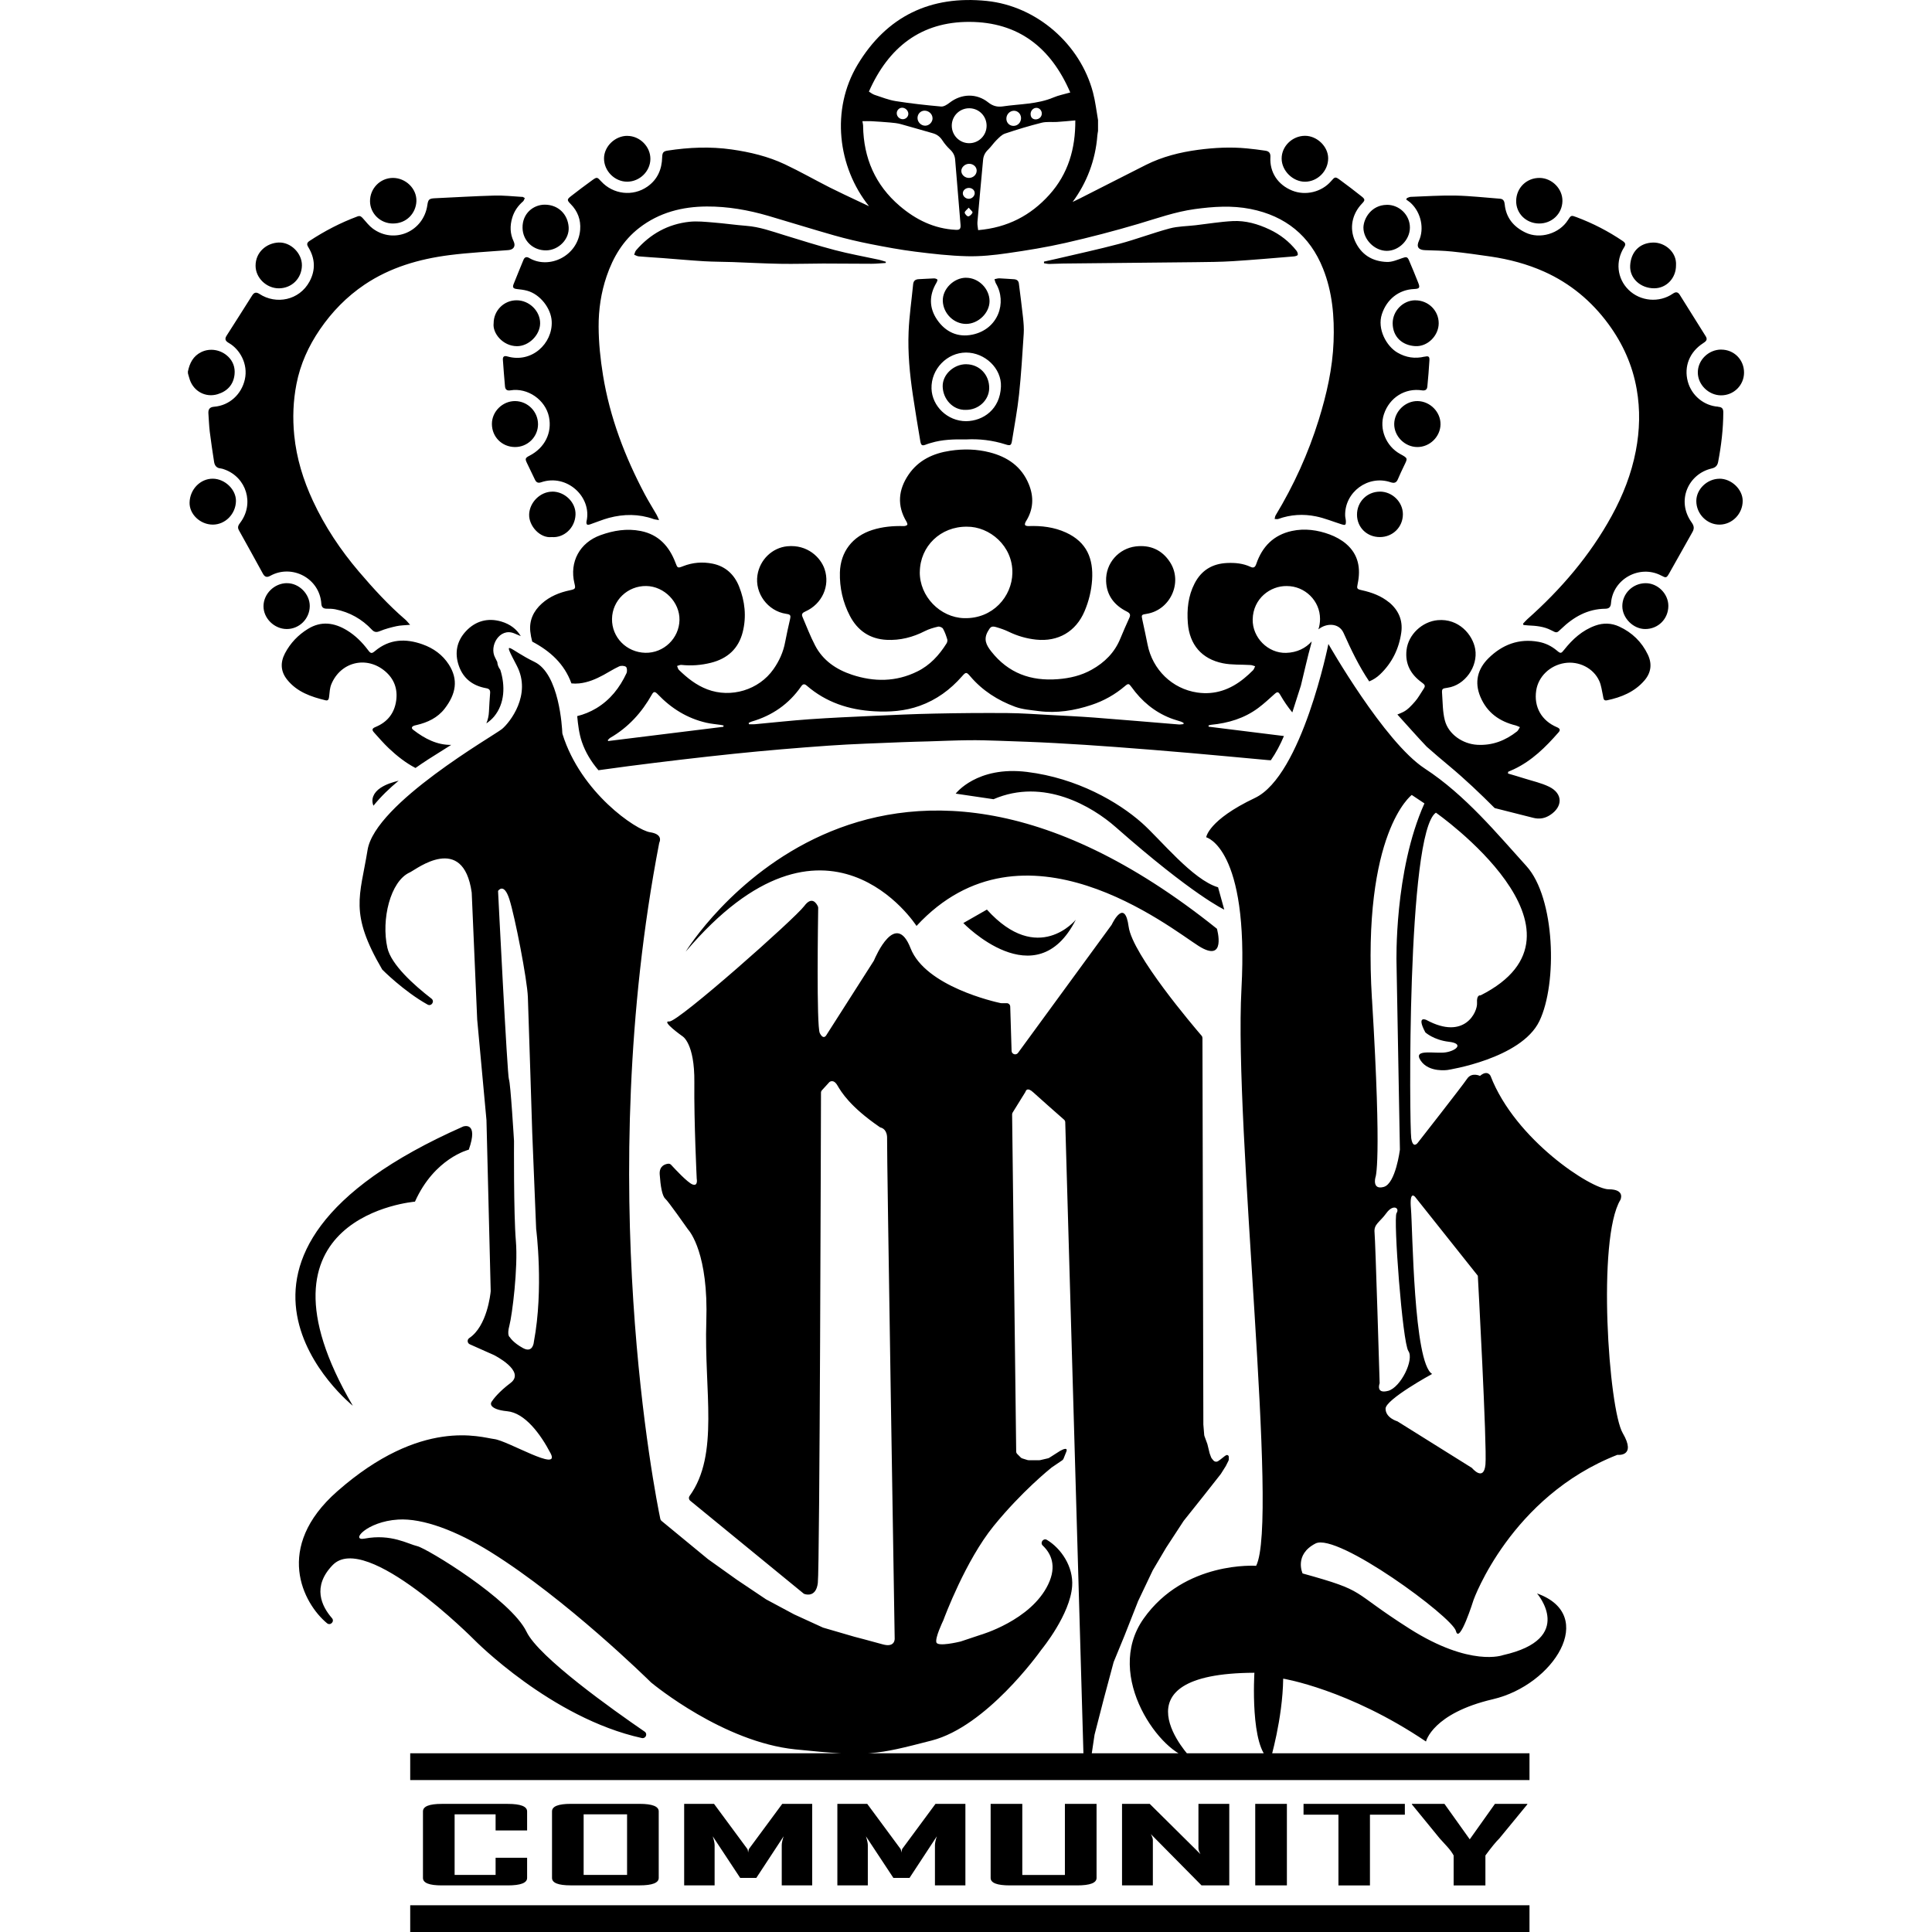 <?xml version="1.0" encoding="UTF-8"?>
<svg id="Layer_1" data-name="Layer 1" xmlns="http://www.w3.org/2000/svg" viewBox="0 0 512 512">
  <defs>
    <style>
      .cls-1 {
        fill: #000;
        stroke-width: 0px;
      }
    </style>
  </defs>
  <path class="cls-1" d="M405.33,471.73H108.71v-7.09h296.62v7.09ZM405.32,504.91H108.71v7.09h296.62v-7.09ZM139.69,492.33h-8.35v4.54h-10.86v-16.05h10.86v4.27h8.35v-5.05c0-1.32-1.71-1.99-5.13-1.99h-17.49c-3.32,0-4.98.66-4.98,1.99v17.64c0,1.32,1.66,1.97,4.98,1.97h17.49c3.42,0,5.13-.66,5.13-1.97v-5.34ZM174.57,480.03c0-1.32-1.7-1.99-5.09-1.99h-18.21c-3.32,0-4.98.66-4.98,1.99v17.64c0,1.32,1.66,1.97,4.98,1.97h18.21c3.39,0,5.09-.66,5.09-1.97v-17.64ZM154.67,480.82h11.51v16.05h-11.51v-16.05ZM215.22,478.05h-7.92l-8.82,11.94c-.14.42-.21.75-.21.98-.05-.52-.12-.85-.22-.98l-8.82-11.94h-7.92v21.6h8.07v-10.66c0-.54-.17-1.33-.5-2.35l7.28,11.03h4.27l7.24-11.03c-.33,1-.5,1.79-.5,2.35v10.66h8.07v-21.6ZM255.83,478.05h-7.92l-8.82,11.94c-.14.42-.22.75-.22.98-.05-.52-.12-.85-.22-.98l-8.82-11.94h-7.92v21.6h8.07v-10.66c0-.54-.17-1.33-.5-2.35l7.28,11.03h4.27l7.24-11.03c-.33,1-.5,1.79-.5,2.35v10.66h8.07v-21.6ZM290.6,478.05h-8.39v18.83h-11.29v-18.83h-8.39v19.63c0,1.32,1.7,1.97,5.09,1.97h17.82c3.44,0,5.16-.66,5.16-1.97v-19.63ZM325.77,478.05h-8.17v11.76c0,.38.18.9.54,1.56l-13.44-13.32h-7.35v21.6h8.17v-12.04c0-.38-.18-.9-.54-1.56l13.44,13.6h7.35v-21.6ZM341.04,478.05h-8.39v21.6h8.39v-21.6ZM372.3,478.05h-26.85v2.86h9.25v18.75h8.35v-18.75h9.25v-2.86ZM404.77,478.05h-8.6l-6.67,9.39-6.7-9.39h-8.64c-.02.07-.02.12,0,.12l7.38,9.03c.1.12.78.86,2.04,2.24.72.8,1.27,1.56,1.65,2.28v7.94h8.42v-7.94c1.55-2.12,2.78-3.62,3.69-4.51l7.42-9.03v-.12ZM263.29,211.8l-10.02-1.48s5.59-7.4,18.9-5.75c13.31,1.64,24.18,7.97,30.41,13.48,4.96,4.39,13.48,15.12,20.22,17.09l1.64,5.92s-8.24-3.78-28.76-21.86c-6.23-5.49-19.07-13.15-32.38-7.4M242.89,245.38c28.41-30.71,67.25.57,74.75,5.31,7.51,4.74,4.86-4.56,4.86-4.56-91.63-73.48-140.27,5.23-140.79,6.08,37.36-44.1,61.18-6.82,61.18-6.82M261.54,241.05l-6.25,3.57s19.28,19.99,29.81-.89c0,0-10,12.32-23.56-2.68M93.5,372.54c-29.5-50.4,16.47-54.09,16.47-54.09,5.17-11.56,14.26-13.77,14.26-13.77,2.7-7.62-1.47-6.15-1.47-6.15-78.43,34.67-29.26,74.01-29.26,74.01M301.53,424.52l-3.54,8.98-2.84,6.91s-.03.08-.04.12l-2.58,9.63-2.45,9.51s-.01.06-.02.1l-1.01,6.77c-.17,1.14-1.85,1.04-1.88-.11l-4.87-169.03c0-.26-.12-.51-.32-.68-1.33-1.17-6.61-5.81-8.16-7.24-1.48-1.37-1.91-.55-2.02-.24-.02.07-.06.15-.1.21l-3.34,5.39c-.09.15-.14.33-.14.51l1.08,89.31c0,.25.1.48.28.66l.93.93c.11.11.24.19.39.24l1.41.44c.09.03.18.04.28.04h2.89c.07,0,.14-.01.22-.03l2.06-.48c.1-.02.2-.07.29-.12l2.84-1.81s.04-.03.06-.04c2.42-1.33,1.61.29,1.61.29l-.71,1.78c-.07.17-.19.32-.34.43l-2.74,1.86s-.04.02-.06.04c-.49.39-8.01,6.44-15.4,15.54-7.42,9.15-12.97,24.04-13.29,24.9-.01.03-.02.05-.03.08-.21.44-2.24,4.69-1.83,5.86.42,1.18,5.9-.13,6.39-.25.03,0,.05-.01.07-.02l5.18-1.73s13.39-3.81,17.98-13.39c2.38-4.95.71-8.25-1.44-10.29-.81-.77.17-2.08,1.12-1.5,3.76,2.27,7.04,7.11,6.67,12.26-.54,7.49-7.84,16.46-8.25,16.96-.01.02-.02.03-.03.05-.55.77-14.47,20.17-28.93,23.89-14.75,3.8-16.76,4.36-36.2,2.35-19.01-1.97-37.38-17.07-38.19-17.74-.02-.02-.04-.03-.05-.05-.83-.82-22.39-22.01-42.44-34.5-9-5.61-17.98-9.02-24.54-8.61-8.34.51-12.79,5.78-8.87,5.04,7.04-1.33,11.51,1.45,13.97,2.01,2.46.56,24.81,14.08,28.94,22.69,3.25,6.76,22.99,20.76,31.3,26.46.86.58.28,1.92-.74,1.7-24.05-5.28-44.42-26.04-44.42-26.04,0,0-28.72-28.94-37.54-19.78-5.49,5.69-2.9,10.91-.16,14.05.76.87-.43,2.08-1.32,1.34-6.3-5.21-14.19-20.08,2.71-34.95,22.35-19.67,38.13-14.27,41.57-13.86,3.64.43,17.66,8.94,14.98,3.8-2.68-5.14-6.82-10.73-11.51-11.17-2.61-.25-3.67-.88-4.09-1.39-.26-.31-.28-.76-.06-1.09.49-.75,1.88-2.62,5.04-5.01,4.13-3.13-4.36-7.38-4.36-7.38l-6.44-2.87c-.68-.3-.76-1.23-.14-1.65,4.73-3.16,5.61-11.66,5.68-12.41,0-.04,0-.07,0-.11l-1.12-45.17s0-.04,0-.06l-2.46-26.68-1.45-33.58s0-.07-.01-.1c-2.27-15.86-14.8-6.06-16.08-5.47-.09.04-.25.14-.31.17-5.19,2.32-7.62,12.55-5.95,19.99,1,4.44,6.98,9.83,11.69,13.47.92.72-.02,2.14-1.04,1.57-6.31-3.52-12.01-9.26-12.02-9.29-8.79-15.04-5.89-19.29-3.88-31.68,2.01-12.4,33.64-30.39,35.64-32.07,2.01-1.67,7.93-9.05,3.91-16.76-4.02-7.71-2.23-4.36,4.69-1.01,6.56,3.17,7.31,17.37,7.37,18.87,0,.09.02.17.05.25,4.85,15.57,19.53,25.47,23.2,26.02,3.23.49,2.68,2.23,2.49,2.66-.03.07-.06.14-.07.21-17.48,90.61-.91,173.32.3,179.1.04.21.15.4.32.53l12.28,10.11s.04.03.05.04l7.67,5.47,7.66,5.14s.06.04.08.05l7.43,3.98s.03.02.05.02l7.51,3.44s.09.04.13.05l8.27,2.41s4.11,1.06,7.49,2.01c3.38.95,3.17-1.58,3.17-1.58,0,0-2.11-129.49-2.01-132.34.09-2.39-1.24-2.92-1.66-3.03-.1-.02-.2-.07-.29-.13-7.9-5.43-10.19-9.3-11.24-11.08-1.06-1.79-2.11-.84-2.11-.84l-1.97,2.16c-.16.17-.25.4-.25.63-.02,7.43-.33,125.88-.84,129.96-.45,3.62-2.85,3.13-3.52,2.91-.11-.04-.21-.09-.3-.17l-29.99-24.55c-.38-.31-.46-.87-.17-1.27,7.95-11,3.81-27.87,4.43-46.26.6-17.87-4.34-23.8-4.82-24.34-.02-.03-.05-.06-.07-.09-.45-.64-5.18-7.38-5.98-8.08-.84-.74-1.27-3.38-1.48-6.44-.15-2.24,1.38-2.72,2.22-2.83.3-.04.61.07.81.3,1,1.09,4.29,4.63,5.62,5.17,1.58.63,1.16-1.48,1.16-1.48,0,0-.74-15.09-.63-25.54.11-10.45-3.16-12.24-3.16-12.24,0,0-5.81-4.12-3.48-3.91,2.32.21,33.35-27.33,35.77-30.6,2.06-2.78,3.28-.61,3.61.11.06.13.08.26.08.4-.04,2.59-.48,31.34.42,33.16.95,1.9,1.69.63,1.69.63l12.62-19.77s.06-.09.07-.14c.44-1.05,5.74-13.31,9.68-3.2,3.95,10.12,22.35,14.22,23.86,14.54.07.01.13.02.2.02h1.4c.51-.01.94.39.95.91l.36,11.73c.03.9,1.18,1.26,1.71.53l24.75-33.86s.06-.1.09-.14c.36-.75,3.47-6.93,4.47.55,1,7.42,17.22,26.44,19.33,28.9.15.17.23.39.23.61l.24,102.37s0,.05,0,.07l.23,2.8c0,.08.02.17.06.25l.76,2.08s.02.06.03.1l.58,2.37s.02.07.03.1l.37,1c.04.1.09.19.16.27l.43.53c.12.15.29.26.48.31.08.02.17.04.26.04.19,0,.38-.06.54-.17l.58-.41s.03-.02.04-.03l1.12-.88s.04-.03.05-.04l.31-.18c.2-.12.45-.07.6.11.07.08.11.19.11.3v.65c0,.15-.03.29-.1.42l-.64,1.28s-.02.05-.04.08l-1.32,2.1s-.04.06-.06.08l-4.48,5.69-5.3,6.65s-.04.05-.05.07l-4.62,7.07-3.53,5.97s-.02.05-.04.08l-3.93,8.26s-.02.04-.02.06M142.09,325.77l-1.04-25.54s-.98-31.36-1.16-36.01c-.18-4.66-3.43-21.32-4.9-25.91-1.47-4.59-3-2.2-3-2.2,0,0,2.45,49,2.88,49.92.43.92,1.35,16.35,1.35,16.35,0,0-.12,19.3.49,26.46.61,7.17-.98,19.66-1.71,22.42-.74,2.76.12,3.12.12,3.12,0,0,.8,1.41,3.49,2.88,2.7,1.47,2.88-1.71,2.88-1.71,2.64-14.03.61-29.77.61-29.77M428.66,385.53c-28.34,11.06-38.15,38.46-38.15,38.46,0,0-3.74,11.99-4.67,8.25-.94-3.74-31.45-26.16-37.21-23.2-5.76,2.96-3.43,7.94-3.43,7.94,17.44,4.83,12.15,4.36,28.34,14.64,16.19,10.27,24.76,7.01,24.76,7.01,19.46-4.36,9.03-16.35,9.03-16.35,16.19,5.76,4.36,24.29-11.68,28.03-16.03,3.74-17.75,11.21-17.75,11.21-20.55-13.86-37.84-16.66-37.84-16.66-.15,10.74-3.43,21.64-3.43,21.64-5.45-3.11-4.2-23.2-4.2-23.2-38.46.15-16.82,22.58-16.82,22.58-7.49-.62-23.4-21.57-12.53-36.94,10.86-15.36,29.81-13.98,29.81-13.98,6.07-11.99-5.91-115.53-3.89-152.9,2.02-37.37-9.34-40.17-9.34-40.17,0,0,.47-4.52,12.92-10.43,12.46-5.92,19.46-40.8,19.46-40.8,0,0,14.79,26,25.54,33.01,10.75,7.01,19.31,17.44,26.94,25.85,7.63,8.41,8.25,31.14,3.42,41.11-4.83,9.97-24.29,12.92-24.29,12.92,0,0-4.98.78-7.16-2.49-2.18-3.27,3.89-1.71,6.69-2.18,2.8-.46,4.83-2.33.78-2.8-4.05-.47-6.23-2.49-6.23-2.49-2.49-4.67.31-3.27.31-3.27,10.12,5.45,13.55-2.18,13.39-4.51-.16-2.34.93-2.02.93-2.02,33.32-16.82-11.83-48.42-11.83-48.42-7.78,5.3-7.01,83.3-6.54,86.26.46,2.96,1.71,1.25,1.71,1.25,0,0,11.83-15.1,13.08-16.97,1.25-1.87,3.43-.78,3.43-.78,2.02-1.71,2.8,0,2.8,0,6.54,16.97,26.78,30.05,31.3,30.05s3.11,2.8,3.11,2.8c-6.23,10.28-3.11,55.43.62,61.81,3.74,6.39-1.4,5.76-1.4,5.76M363.59,264.73c2.69,44.2.9,47.34.9,47.34,0,0-.9,3.36,2.24,2.47,3.14-.9,4.26-9.87,4.26-9.87l-.9-49.58s-.67-24.23,7.4-42.18l-3.36-2.24s-13.24,9.87-10.55,54.07M367.85,368.6c3.37-.9,6.96-8.3,5.39-10.55-1.57-2.24-4.04-35.22-3.14-36.57.9-1.35-.9-2.47-2.69,0-1.79,2.47-3.37,2.91-3.14,5.16.23,2.24,1.35,39.93,1.35,39.93,0,0-1.12,2.92,2.24,2.02M391.64,338.09l-16.6-20.87s-1.57-2.02-1.12,3.14c.45,5.16.67,40.83,5.61,43.75,0,0-12.34,6.73-12.34,9.2s3.14,3.36,3.14,3.36l19.74,12.34s3.14,3.81,3.59-.9c.45-4.71-2.02-50.03-2.02-50.03M256.08,96.52c-3.29-.03-6.32,2.72-6.26,5.88.06,3.34,2.69,6.34,6.13,6.22,3.36.04,6.15-2.55,6.2-5.74.05-3.56-2.58-6.32-6.07-6.35M365.68,130.29c-3.4.01-6.07,2.7-6.06,6.11.01,3.38,2.63,5.94,6.06,5.93,3.43,0,6.1-2.66,6.1-6.05,0-3.25-2.81-6-6.1-6M375.07,79.58c-3.24,0-6,2.8-6,6.09.02,3.56,2.48,5.86,6,6.06,3.27.18,6.18-2.78,6.2-6.03.02-3.39-2.75-6.12-6.2-6.11M166.25,36c-3.25-.01-6.16,2.8-6.18,5.96-.02,3.35,2.84,6.21,6.17,6.19,3.3-.02,6.09-2.76,6.12-6.01.03-3.29-2.79-6.12-6.11-6.13M150.7,60.19c-.23-3.4-2.74-5.95-6.34-5.95-2.97,0-5.95,2.28-5.88,6.15.06,3.42,2.8,6.03,6.31,5.96,3.24-.06,6.13-2.94,5.91-6.16M456.13,92.64c-3.36.01-6.19,2.78-6.19,6.06s2.89,6.04,6.12,6.07c3.39.03,6.13-2.67,6.13-6.04,0-3.42-2.66-6.09-6.07-6.08M345.85,35.99c-3.37,0-6.22,2.78-6.2,6.04.01,3.22,2.97,6.14,6.2,6.13,3.35-.02,6.15-2.87,6.13-6.24-.02-3.1-2.95-5.93-6.13-5.93M104.07,47.15c-3.35.04-6.04,2.81-6.01,6.2.03,3.25,2.77,5.9,6.07,5.88,3.66.02,6.1-2.78,6.22-5.89.13-3.37-2.87-6.22-6.28-6.19M76.03,154.54c-3.33.02-6.17,2.81-6.2,6.08-.03,3.23,2.85,6.07,6.16,6.08,3.35,0,6.08-2.73,6.1-6.09.01-3.22-2.86-6.09-6.06-6.06M146.37,130.29c-3.22.01-6.02,2.85-6.14,6.01-.12,3.07,2.89,6.39,5.96,6.03,3.2.28,6.2-2.35,6.33-5.95.12-3.25-2.86-6.11-6.15-6.1M436.06,154.55c-3.39.04-6.13,2.76-6.13,6.08,0,3.16,2.89,6.06,6.05,6.07,3.45.01,6.14-2.67,6.15-6.13,0-3.24-2.84-6.06-6.07-6.02M56.43,126.86c-3.32-.04-6.1,2.8-6.19,6.31-.08,3.09,2.8,5.84,6.13,5.86,3.31.01,6.09-2.79,6.16-6.23.06-3.03-2.89-5.9-6.1-5.94M73.84,64.27c-3.18.13-6.12,2.53-6.11,6.16,0,3.2,2.87,5.97,6.14,5.98,3.43,0,6.08-2.6,6.14-6.05.06-3.19-2.91-6.23-6.17-6.09M455.66,126.87c-3.25.02-6.11,2.77-6.12,5.89-.01,3.44,2.84,6.32,6.21,6.27,3.35-.05,6.09-2.9,6.08-6.31-.01-3.05-2.99-5.88-6.17-5.86M375.69,106.29c-3.27-.06-6.16,2.76-6.21,6.05-.04,3.27,2.8,6.12,6.12,6.13,3.29.02,6.09-2.71,6.15-5.99.06-3.28-2.74-6.13-6.07-6.19M408.06,47.15c-3.47-.05-6.2,2.59-6.26,6.05-.06,3.34,2.59,5.98,6.02,6.03,3.43.05,6.18-2.57,6.24-5.95.06-3.22-2.73-6.07-6.01-6.13M367.48,54.29c-3.98.05-6.1,3.5-6.16,6.01,0,3.2,2.95,6.16,6.16,6.18,3.23.02,6.14-2.88,6.16-6.15.02-3.33-2.78-6.1-6.16-6.05M438.08,64.28c-3.62.08-5.9,2.54-6.07,6.13-.16,3.37,2.76,6,6.37,5.99,3.24,0,5.8-2.7,5.78-6.09.24-3.48-2.94-6.1-6.08-6.03M256.03,73.6c-3.26,0-6.27,2.98-6.18,6.13.1,3.34,2.93,6.13,6.2,6.11,3.22-.02,6.18-2.91,6.19-6.02,0-3.31-2.89-6.21-6.21-6.21M136.89,79.58c-3.36,0-6.07,2.73-6.07,6.09-.34,2.6,2.39,6.03,6.14,6.07,3.16.04,6.15-2.94,6.18-6.03.04-3.28-2.88-6.14-6.25-6.13M136.51,106.29c-3.32-.02-6.16,2.77-6.15,6.06,0,3.42,2.65,6.08,6.07,6.12,3.38.04,6.15-2.69,6.15-6.04s-2.72-6.11-6.07-6.14M232.82,68.81c-3.87-.84-7.78-1.53-11.6-2.54-4.51-1.18-8.96-2.61-13.43-3.97-3.28-1.01-6.51-2.19-9.99-2.45-2.94-.23-5.86-.66-8.8-.89-2.09-.17-4.21-.4-6.27-.19-5.69.61-10.4,3.22-14.15,7.55-.27.31-.35.78-.52,1.18.4.15.8.41,1.21.44,2.1.18,4.2.3,6.3.45,3.67.28,7.34.62,11.02.84,2.52.15,5.05.13,7.58.22,4.2.15,8.41.39,12.62.46,3.79.07,7.57-.06,11.36-.07,4.29,0,8.57.06,12.85.06,1.24,0,2.48-.14,3.72-.21.02-.11.03-.22.05-.32-.65-.19-1.29-.42-1.95-.57M343.57,66.43c-1.93-2.43-4.33-4.3-7.14-5.62-3.09-1.46-6.34-2.4-9.76-2.22-3.29.17-6.55.72-9.83,1.1-2.29.27-4.66.26-6.87.85-4.5,1.21-8.88,2.89-13.39,4.09-5.56,1.48-11.19,2.68-16.78,4-1.04.25-2.09.47-3.13.7,0,.14,0,.29,0,.43.47.07.94.19,1.41.19,1.23-.01,2.46-.1,3.69-.11,11.66-.12,23.33-.23,35-.36,3.34-.04,6.68-.06,10.01-.27,5.39-.34,10.77-.82,16.16-1.26.35-.03.92-.2.98-.41.08-.32-.11-.81-.34-1.1M256.08,96.52c-3.29-.03-6.32,2.72-6.26,5.88.06,3.34,2.69,6.34,6.13,6.22,3.36.04,6.15-2.55,6.2-5.74.05-3.56-2.58-6.32-6.07-6.35M271.12,84.21c-.33-3.03-.73-6.06-1.11-9.09-.1-.75-.57-1.07-1.31-1.12-1.29-.07-2.58-.19-3.88-.24-.42-.01-.85.15-1.27.23.13.38.19.8.39,1.14,2.96,5,.64,12.11-6.25,13.55-3.88.81-7.13-.72-9.34-3.94-2.15-3.14-2.16-6.51-.17-9.83.15-.25.33-.72.23-.82-.21-.21-.6-.32-.91-.31-1.33.04-2.66.15-3.99.2-.9.04-1.43.4-1.52,1.37-.4,4.19-1.03,8.36-1.2,12.56-.23,5.62.3,11.22,1.13,16.78.6,4.06,1.28,8.11,1.96,12.15.21,1.28.5,1.39,1.7.9.39-.16.8-.26,1.2-.38,2.93-.88,5.95-.97,9.32-.91,3.31-.18,6.9.2,10.38,1.32,1.28.41,1.52.3,1.73-1.06.64-4.05,1.42-8.09,1.85-12.16.57-5.37.89-10.76,1.24-16.15.09-1.39-.03-2.81-.18-4.2M265.26,102.46c-.24,6-4.67,9.1-9.24,9.16-4.94-.01-9.01-3.99-9.16-8.62-.16-5.21,4.15-9.57,9.15-9.57,4.99,0,9.45,4.18,9.25,9.03M256.08,96.52c-3.29-.03-6.32,2.72-6.26,5.88.06,3.34,2.69,6.34,6.13,6.22,3.36.04,6.15-2.55,6.2-5.74.05-3.56-2.58-6.32-6.07-6.35M138.34,52.18c-2.45-.15-4.91-.42-7.35-.35-5.26.14-10.52.47-15.78.71-1.45.07-1.74.31-1.95,1.78-.99,7.05-8.78,10.45-14.46,6.26-.97-.71-1.73-1.72-2.55-2.63-.42-.46-.75-.88-1.5-.6-4.5,1.67-8.73,3.87-12.74,6.51-.71.48-.75.91-.3,1.65,1.8,2.96,1.98,6.02.31,9.11-2.71,4.99-8.86,6.17-13.27,3.27-.88-.57-1.43-.37-1.92.4-2.26,3.56-4.5,7.13-6.78,10.67-.66,1.02-.15,1.51.67,1.98,2.83,1.65,5.08,5.51,4.17,9.6-.88,3.96-4.08,6.92-8.15,7.25-1.14.09-1.59.64-1.51,1.79.12,1.61.17,3.23.36,4.82.33,2.68.74,5.35,1.15,8.02.15.94.64,1.62,1.7,1.71.34.03.69.15,1.02.27,5.88,2.1,7.98,9.1,4.22,14.1-.47.62-.83,1.18-.38,1.99,2.14,3.83,4.26,7.68,6.37,11.53.48.88,1.05,1.09,1.97.57,5.73-3.17,13.08.64,13.52,7.4.06.92.5,1.31,1.4,1.32.77,0,1.56.01,2.31.16,3.8.77,7.04,2.58,9.69,5.41.66.7,1.24.73,2.14.36,1.4-.58,2.9-.97,4.39-1.3,1.06-.23,2.17-.23,3.59-.36-.56-.62-.87-1.04-1.25-1.37-4.5-3.86-8.47-8.22-12.31-12.72-4.88-5.73-9.03-11.95-12.2-18.78-2.56-5.51-4.33-11.24-4.94-17.34-.46-4.6-.29-9.13.59-13.62,1.02-5.24,3.18-10.01,6.2-14.43,3.22-4.71,7.13-8.71,11.84-11.89,6.79-4.57,14.47-6.79,22.49-7.82,5.18-.66,10.41-.91,15.62-1.33,1.4-.11,2-1.05,1.4-2.32-.97-2.04-1.01-4.12-.37-6.26.52-1.74,1.5-3.15,2.87-4.34.23-.2.31-.57.46-.87-.24-.12-.48-.33-.72-.34M455.35,107.78c-3.8-.24-7.08-2.98-8.07-6.68-1.06-3.97.46-7.81,4.04-10.13.71-.46,1.31-.9.72-1.84-2.29-3.66-4.58-7.33-6.88-10.99-.49-.78-1.04-.87-1.83-.32-3.62,2.5-8.63,2.05-11.74-1.01-3.06-3.01-3.55-7.6-1.16-11.31.48-.75.31-1.14-.38-1.62-3.83-2.6-7.91-4.7-12.25-6.33-1.4-.53-1.47-.52-2.27.75-2.26,3.61-7.43,5.18-11.26,3.33-3.15-1.52-5.17-3.92-5.51-7.53-.07-.75-.35-1.38-1.25-1.44-3.92-.29-7.84-.75-11.77-.83-3.96-.08-7.93.2-11.89.34-.34.01-.67.21-1.01.33-.06.13-.12.25-.18.38.42.32.87.59,1.25.95,2.69,2.52,3.59,6.79,2.12,9.99-.73,1.58-.15,2.42,1.64,2.48,2.39.08,4.78.11,7.15.36,3.42.35,6.83.83,10.23,1.33,4.88.72,9.65,1.98,14.15,3.99,6.9,3.09,12.58,7.81,17.05,13.9,3.79,5.16,6.38,10.89,7.49,17.25.96,5.47.81,10.94-.23,16.35-1.16,6.08-3.42,11.82-6.39,17.23-5.76,10.51-13.45,19.47-22.38,27.4-.4.36-.75.79-1.13,1.18.04.11.08.23.13.34.4.04.79.09,1.19.11,2.11.09,4.22.27,6.13,1.27,1.51.78,1.48.8,2.68-.36,3.27-3.15,7-5.28,11.68-5.33.98-.01,1.43-.43,1.51-1.46.47-6.41,7.57-10.32,13.28-7.35,1.31.68,1.41.71,2.15-.58,2.08-3.63,4.08-7.3,6.15-10.93.55-.96.42-1.67-.23-2.58-4.1-5.73-.86-12.85,5.34-14.27,1.05-.24,1.52-.81,1.7-1.72.83-4.35,1.36-8.74,1.37-13.18,0-.96-.36-1.38-1.35-1.44M368.13,159.64c-2.11-1.74-4.62-2.65-7.25-3.23-1.3-.29-1.35-.42-1.08-1.7.85-4.06.22-7.76-3.05-10.57-1.25-1.07-2.79-1.91-4.34-2.49-3.23-1.2-6.62-1.68-10.05-.94-4.83,1.05-7.86,4.13-9.43,8.73-.28.82-.66,1.2-1.54.78-1.96-.92-4.04-1.11-6.18-1.02-3.93.17-6.84,1.93-8.64,5.44-1.7,3.3-2.06,6.88-1.78,10.48.44,5.74,3.69,9.52,9.28,10.65,2.37.48,4.87.31,7.32.47.42.02.82.21,1.23.33-.18.36-.29.78-.55,1.05-.74.75-1.52,1.46-2.34,2.13-3.62,2.98-7.75,4.47-12.44,3.78-6.67-.98-11.86-6.08-13.17-12.7-.43-2.17-.9-4.33-1.37-6.5-.3-1.4-.3-1.43,1.16-1.66,6.27-1.02,9.61-8.39,6.14-13.71-2.11-3.24-5.24-4.61-9.08-4.15-4.41.54-8.02,4.35-7.84,9.23.14,3.75,2.17,6.37,5.47,8.02.77.39,1.09.79.71,1.63-.82,1.83-1.65,3.66-2.4,5.51-1.51,3.72-4.16,6.36-7.62,8.29-2.79,1.56-5.78,2.25-8.95,2.5-7.17.56-13.12-1.59-17.66-7.36-1.32-1.68-2.08-3.2-.89-5.3.64-1.12.91-1.51,2.19-1.14,1.14.33,2.28.72,3.35,1.24,2.3,1.11,4.7,1.81,7.25,2.08,5.85.61,10.54-2.13,12.83-7.51,1.14-2.68,1.82-5.48,2.01-8.36.34-5.48-1.32-9.95-6.95-12.52-3.12-1.42-6.47-1.83-9.89-1.7-.32.01-.8-.07-.93-.27-.12-.2.04-.67.2-.93,2.03-3.18,2.19-6.53.77-9.95-1.91-4.64-5.62-7.17-10.32-8.38-3.44-.88-6.91-.97-10.45-.44-4.56.68-8.45,2.49-11.08,6.35-2.71,3.98-3.11,8.19-.54,12.46.15.25.31.72.2.84-.2.21-.61.33-.93.32-2.83-.07-5.59.16-8.33,1.03-5.24,1.67-8.44,5.77-8.59,11.26-.1,4.05.78,7.91,2.64,11.49,2.03,3.91,5.29,6.15,9.75,6.37,3.58.18,6.95-.69,10.15-2.33,1.08-.55,2.28-.89,3.47-1.17.39-.09,1.12.21,1.31.54.5.88.83,1.85,1.13,2.83.1.32-.01.8-.2,1.09-1.96,3.12-4.38,5.77-7.74,7.42-5.65,2.79-11.48,2.8-17.33.86-4.15-1.38-7.68-3.76-9.75-7.75-1.28-2.45-2.27-5.06-3.36-7.61-.33-.77.12-1.11.8-1.41,4.42-1.99,6.56-6.77,5.08-11.19-1.03-3.1-4.55-6.61-9.91-6.08-3.94.39-7.25,3.52-7.89,7.64-.75,4.81,2.73,9.53,7.58,10.26,1.19.18,1.29.37,1.04,1.51-.45,1.99-.91,3.97-1.28,5.97-.49,2.65-1.56,5.01-3.1,7.2-3.86,5.5-11.25,7.73-17.54,5.34-2.94-1.12-5.3-3.01-7.51-5.15-.26-.25-.33-.7-.49-1.05.38-.1.78-.32,1.15-.28,2.65.28,5.26.08,7.84-.57,4.36-1.1,7.28-3.71,8.4-8.12,1.04-4.12.59-8.19-.96-12.09-1.27-3.2-3.63-5.38-7.06-6.06-2.62-.52-5.25-.32-7.78.68-1.46.57-1.48.5-2.02-.93-1.65-4.34-4.46-7.46-9.21-8.4-3.66-.72-7.18-.15-10.65,1.1-5.5,1.98-8.29,7.09-6.91,12.78.34,1.39.26,1.52-1.2,1.83-2.76.58-5.32,1.61-7.45,3.52-2.19,1.97-3.37,4.44-3.05,7.41.1.92.28,1.81.51,2.67,4.75,2.52,8.51,5.88,10.39,11.08.66.07,1.34.07,2.06,0,2.32-.24,4.41-1.14,6.43-2.23,1.39-.76,2.73-1.62,4.16-2.28.5-.23,1.4-.19,1.8.12.31.25.36,1.22.14,1.69-1.79,3.84-4.31,7.07-8,9.29-1.62.97-3.31,1.65-5.06,2.08.22,2.32.49,4.63,1.24,6.84.95,2.78,2.49,5.28,4.39,7.5,2.65-.37,5.31-.74,7.96-1.08,9.31-1.2,18.63-2.31,27.97-3.28,8.33-.86,16.66-1.56,25.01-2.15,6.49-.46,12.99-.64,19.49-.92,2.31-.1,4.62-.14,6.94-.21,3.57-.11,7.14-.27,10.72-.31,2.66-.03,5.32.05,7.98.14,4.95.17,9.91.34,14.85.61,5.37.29,10.74.64,16.1,1.04,6.69.5,13.39,1.04,20.07,1.62,6.79.59,13.58,1.24,20.37,1.86.24.02.49.03.73.04,1.39-2.01,2.51-4.15,3.47-6.42l-19.96-2.48c0-.11-.01-.22-.02-.33.23-.06.46-.15.7-.17,4.52-.44,8.76-1.7,12.45-4.44,1.49-1.11,2.86-2.37,4.24-3.62.84-.77,1.09-.77,1.65.19.94,1.64,1.99,3.17,3.16,4.59.75-2.36,1.53-4.74,2.28-7.13.92-3.71,1.71-7.43,2.74-11.09.02-.11.04-.23.06-.34.01-.09.04-.17.06-.26-1.57,1.78-3.9,2.96-6.78,3.04-4.81.13-8.95-4.05-8.86-8.87.11-5.57,4.71-8.92,9.02-8.84,4.82-.02,8.84,3.91,8.83,8.72,0,.96-.15,1.88-.43,2.76,2.02-1.68,5.43-1.82,6.67.96,1.98,4.43,4.09,8.83,6.79,12.83,1.03-.42,2.01-1.03,2.9-1.89,3.15-3.01,5-6.78,5.6-11.09.45-3.25-.75-5.93-3.26-8.01M162.19,164.01c.07-4.89,4.14-8.79,9.09-8.71,4.76.08,8.88,4.29,8.79,9.01-.09,4.86-4.18,8.79-9.04,8.69-4.99-.11-8.91-4.09-8.84-8.99M191.69,192.61c-10.17,1.26-20.34,2.51-30.5,3.77l-.14-.21c.22-.21.41-.49.67-.64,4.79-2.77,8.35-6.7,11.04-11.48.48-.86.82-.84,1.6-.02,3.56,3.72,7.77,6.34,12.83,7.5,1.26.29,2.56.39,3.85.58.24.04.48.1.72.15l-.06.35ZM243.76,151.57c.08-6.83,5.51-12.06,12.47-11.99,5.98-.07,12.22,5.08,12.06,12.32-.13,6.13-5.12,12.12-12.79,11.92-6.35-.17-11.82-5.76-11.75-12.25M313.62,191.9c-.4.03-.82.12-1.22.09-7.49-.61-14.98-1.26-22.48-1.83-3.82-.29-7.65-.46-11.47-.67-3.8-.2-7.6-.49-11.41-.52-6.45-.05-12.91,0-19.36.14-5.48.11-10.95.36-16.42.61-5.58.25-11.16.5-16.74.89-4.84.34-9.66.88-14.49,1.32-.51.05-1.04,0-1.56,0-.02-.12-.04-.23-.06-.35.26-.12.5-.27.77-.35,5.46-1.58,9.88-4.64,13.14-9.33.43-.62.84-.75,1.46-.21,5.13,4.45,11.2,6.43,17.88,6.81,4.1.24,8.13-.04,12.05-1.44,4.45-1.59,8.12-4.28,11.21-7.8,1.06-1.21,1.19-1.22,2.24.01,3.21,3.76,7.26,6.33,11.82,8.02,1.97.73,4.18.88,6.3,1.16,4.79.62,9.45-.13,13.99-1.64,3.27-1.08,6.23-2.75,8.86-4.99.86-.73,1.04-.71,1.73.25,2.66,3.71,6.02,6.56,10.31,8.25.91.36,1.87.61,2.8.92.24.08.46.23.69.34,0,.1-.01.2-.02.31M436.71,173.51c-1.62-3.4-4.19-5.89-7.59-7.46-2.05-.95-4.2-1.03-6.37-.25-3.43,1.24-6,3.58-8.22,6.38-.81,1.03-.95,1.06-1.91.25-1.43-1.2-3.05-2.01-4.89-2.34-5.2-.96-9.62.75-13.26,4.34-2.88,2.84-3.8,6.33-2.15,10.24,1.77,4.2,5.05,6.52,9.37,7.58.38.1.73.3,1.1.45-.25.38-.43.87-.77,1.14-3.09,2.42-6.52,3.77-10.54,3.54-3.85-.22-7.65-2.79-8.59-6.51-.57-2.21-.55-4.58-.71-6.88-.11-1.49-.02-1.52,1.44-1.73,4.62-.66,8.11-5.65,7.33-10.24-.65-3.81-4.36-8.18-9.95-7.67-4.09.37-7.78,3.8-8.25,7.89-.43,3.71,1.1,6.47,4.01,8.6,1,.73,1.05.95.37,1.95-.71,1.05-1.31,2.2-2.14,3.13-.91,1.03-1.9,2.15-3.1,2.75-.52.26-1.05.48-1.57.68,2.59,2.84,5.12,5.75,7.77,8.53,2.02,1.8,4.07,3.52,6.03,5.16,4.23,3.53,8.15,7.27,11.99,11.11,3.42.87,6.84,1.73,10.25,2.59,1.6.4,3.05.15,4.42-.74,3.43-2.22,3.42-5.7-.23-7.5-2.08-1.02-4.43-1.52-6.66-2.23-1.41-.45-2.84-.86-4.26-1.28.02-.15.03-.31.05-.46.51-.22,1.02-.43,1.52-.67,4.79-2.26,8.44-5.89,11.86-9.81.56-.64.26-1.03-.45-1.33-4.1-1.73-6.15-5.38-5.5-9.72.55-3.68,3.62-6.66,7.52-7.28,3.77-.6,7.65,1.32,9.19,4.73.55,1.21.69,2.61.99,3.94.14.61.08,1.4,1.05,1.2,3.79-.79,7.28-2.21,9.89-5.21,1.78-2.04,2.14-4.38.96-6.87M109.7,192.32c.23-.08.48-.12.71-.18,2.92-.68,5.56-1.93,7.42-4.33,3.01-3.9,3.69-7.67,1.13-11.68-1.67-2.61-4.1-4.35-6.98-5.37-4.48-1.6-8.77-1.44-12.6,1.77-.88.74-1.14.69-1.85-.26-1.56-2.07-3.37-3.88-5.59-5.23-3.37-2.04-6.82-2.54-10.34-.37-2.6,1.6-4.64,3.74-6.07,6.45-1.29,2.46-1.17,4.83.57,7,2.61,3.26,6.33,4.54,10.2,5.47.75.18.86-.43.93-1.06.12-1.07.17-2.2.57-3.18,2.46-5.97,9.35-7.64,14.28-3.45,2.36,2.01,3.34,4.65,2.92,7.73-.46,3.38-2.32,5.73-5.48,7.03-.92.38-1.03.75-.38,1.47,1.27,1.41,2.51,2.85,3.89,4.16,2.15,2.03,4.45,3.86,7.08,5.23,2.21-1.56,4.5-3.02,6.77-4.42.9-.56,1.8-1.13,2.7-1.7-3.67.06-6.97-1.58-10.08-4-.55-.42-.41-.85.23-1.08M132.84,164.71c-3.53-1.03-6.8-.18-9.36,2.56-2.44,2.61-3.05,5.75-1.9,9.12,1.17,3.44,3.73,5.36,7.26,5.99.8.14,1.1.48,1.05,1.25-.11,1.64-.25,3.29-.31,4.93-.04,1.11-.29,2.17-.69,3.15.75-.52,1.45-1.1,2.04-1.81,2.87-3.46,2.98-8.22,1.66-12.38-.05-.07-.08-.13-.13-.2-.43-.6-.63-1.24-.67-1.87-.18-.4-.37-.79-.57-1.16-1.67-3.08,1.18-7.97,4.98-6.47.61.24,1.21.49,1.81.75-1.1-1.85-2.83-3.17-5.17-3.86M100.88,208.77c-1.97,1.3-2.61,3.09-1.91,4.75,1.97-2.43,4.24-4.62,6.68-6.63-1.65.43-3.29.91-4.76,1.88M60.45,94.5c-1.88-1.82-4.75-2.34-7.1-1.2-2.17,1.05-3.11,2.96-3.56,5.2.01.17.02.33.03.5.17.57.31,1.14.5,1.69,1.09,3.08,4.23,4.73,7.35,3.78,2.59-.79,4.21-2.54,4.49-5.26.19-1.87-.43-3.47-1.71-4.72M377.53,94.51c-2.54.61-4.92.26-7.2-1.07-2.91-1.7-5.42-6.26-4.11-10.2,1.28-3.9,4.46-6.49,8.57-6.65,1.36-.06,1.58-.33,1.08-1.6-.78-2-1.61-3.98-2.45-5.95-.44-1.03-.74-1.01-1.81-.64-1.31.46-2.71,1.06-4.04,1.02-3.88-.12-6.86-1.93-8.49-5.57-1.53-3.42-.78-7.15,1.89-9.93.8-.83.82-1.12-.12-1.86-1.88-1.48-3.77-2.95-5.7-4.35-1.29-.95-1.37-.89-2.4.3-2.49,2.89-6.78,3.92-10.3,2.5-3.82-1.54-6.02-4.87-5.78-8.9.06-1.06-.4-1.53-1.3-1.67-1.63-.25-3.27-.45-4.91-.61-4.32-.42-8.63-.2-12.93.37-4.8.64-9.46,1.81-13.81,3.98-5.84,2.93-11.65,5.94-17.49,8.88-.65.33-1.32.64-1.98.96,3.72-5,6.07-11.06,6.56-17.62.03-.4.12-.79.18-1.19v-2.89c-.43-2.43-.7-4.91-1.33-7.29-3.38-12.85-14.93-22.92-28.16-24.28-14.88-1.53-26.52,4.04-34.24,16.91-7.11,11.88-5.29,27.08,3.04,37.49-.92-.42-1.83-.86-2.74-1.29-2.57-1.22-5.15-2.41-7.69-3.69-3.98-2.02-7.87-4.24-11.9-6.14-4.44-2.09-9.18-3.22-14.05-3.92-5.7-.81-11.34-.57-16.99.3-1.19.18-1.41.58-1.45,1.76-.08,3.2-1.23,5.9-3.91,7.78-3.85,2.7-9.1,2.08-12.27-1.4-1.06-1.16-1.1-1.2-2.43-.24-1.88,1.35-3.73,2.76-5.56,4.18-1.09.85-1.07,1.08-.09,2.07,1.88,1.89,2.73,4.2,2.53,6.8-.55,7.02-8.26,10.62-13.51,7.51-.67-.4-1.2-.28-1.52.5-.87,2.15-1.77,4.28-2.62,6.44-.34.87-.06,1.18.89,1.29.9.1,1.82.2,2.69.44,3.46.93,6.37,4.67,6.53,8.14.27,5.85-5.31,11.14-11.77,9.27-.86-.25-1.23.08-1.17.91.17,2.35.34,4.69.56,7.04.08.84.53,1.2,1.46,1.04,4.55-.75,9.25,2.51,10.19,7.03.88,4.24-1.13,8.23-5.17,10.3-1.1.57-1.2.8-.69,1.88.71,1.49,1.44,2.97,2.15,4.47.34.71.81.97,1.62.69,6.87-2.35,13.51,3.91,12.05,10.33-.06.27-.05.7.12.85.16.14.58.06.85-.04,1.66-.56,3.28-1.26,4.96-1.71,3.95-1.05,7.91-1.08,11.82.31.37.13.78.15,1.47.28-.3-.67-.45-1.07-.67-1.45-1.03-1.8-2.14-3.55-3.11-5.38-5.28-9.97-9.27-20.41-11.08-31.57-.69-4.24-1.14-8.58-1.16-12.87-.02-4.52.64-9.02,2.12-13.36,1.73-5.07,4.37-9.51,8.67-12.83,5.26-4.06,11.38-5.62,17.88-5.65,5.53-.03,10.98.93,16.3,2.48,5.82,1.71,11.61,3.52,17.45,5.18,3.16.9,6.38,1.65,9.6,2.29,3.95.78,7.91,1.52,11.9,2.02,4.55.57,9.13,1.1,13.72,1.21,3.56.09,7.17-.29,10.7-.8,5.17-.74,10.34-1.58,15.43-2.74,6.46-1.47,12.89-3.15,19.25-5.03,4.95-1.47,9.81-3.21,14.96-3.92,4.93-.67,9.85-1.01,14.78-.03,9.24,1.83,15.74,7.08,19.22,15.81,2.47,6.19,3.04,12.75,2.79,19.36-.27,7.09-1.84,13.96-3.94,20.73-2.77,8.91-6.6,17.32-11.42,25.3-.16.27-.18.63-.26.95.33,0,.69.1.97,0,3.26-1.18,6.63-1.37,9.97-.69,2.32.47,4.54,1.4,6.81,2.11.31.1.75.23.95.09.19-.12.19-.6.18-.92-.02-.49-.17-.97-.19-1.46-.18-6.24,6.07-10.87,12.02-8.87.94.31,1.53.2,1.94-.76.5-1.2,1.06-2.37,1.62-3.54,1-2.07,1.13-2.01-1-3.18-3.77-2.08-5.61-6.65-4.3-10.56,1.47-4.4,5.61-7,10.1-6.3.87.13,1.32-.21,1.4-1,.22-2.3.42-4.62.55-6.93.06-1.06-.24-1.24-1.26-.99M256.79,43.41c1.1-.02,2.01.76,2.04,1.75.03,1.06-.84,1.94-1.96,1.99-1.11.05-2.09-.79-2.11-1.82-.02-.99.94-1.9,2.04-1.92M252.23,33.29c.01-2.59,2.11-4.64,4.69-4.6,2.54.04,4.55,2.1,4.54,4.65-.01,2.54-2.05,4.59-4.58,4.61-2.57.02-4.66-2.07-4.65-4.66M256.69,52.68c-.81-.02-1.52-.69-1.53-1.44-.01-.79.74-1.45,1.63-1.44.87.01,1.53.63,1.52,1.4-.02.81-.77,1.5-1.61,1.48M257.73,56.33c-.19.44-.68.94-1.13,1.01-.27.05-.92-.62-.94-.99-.02-.35.56-.74,1.06-1.32.49.61,1.09,1.09,1.01,1.29M278.09,51.61c-4.96,5.51-11.12,8.72-18.87,9.38-.06-.67-.25-1.41-.19-2.14.47-5.5,1-10.99,1.5-16.49.1-1.09.54-1.95,1.34-2.71.79-.76,1.4-1.71,2.18-2.48.69-.68,1.42-1.48,2.29-1.77,3.19-1.07,6.42-2.05,9.69-2.87,1.29-.33,2.71-.13,4.06-.21,1.65-.11,3.3-.27,4.88-.41.05,7.5-1.89,14.16-6.88,19.7M266.7,31.52c-.04-1.17.88-2.16,2.01-2.17,1.02,0,1.85.84,1.88,1.91.02,1.15-.84,2.08-1.96,2.1-1.06.02-1.9-.78-1.93-1.84M273.12,30.24c-.02-.9.71-1.68,1.57-1.66.79.02,1.43.72,1.4,1.55-.03.86-.73,1.52-1.7,1.51-.77-.06-1.25-.52-1.27-1.41M256.96,5.8c12.82.06,21.5,6.69,26.67,18.71-1.63.47-3.09.74-4.43,1.31-4.32,1.83-8.97,1.71-13.48,2.38-1.44.21-2.64-.12-3.81-1.05-3.09-2.48-7.12-2.36-10.26.07-.64.5-1.53,1.07-2.24,1.01-4.01-.36-8.02-.8-12-1.43-1.92-.3-3.77-1.05-5.63-1.66-.58-.19-1.09-.62-1.51-.87,5.2-11.78,13.85-18.53,26.69-18.47M247.14,31.29c.03,1.05-.88,2.01-1.93,2.02-1.1.02-2.05-.93-2.06-2.03,0-1.08.8-1.93,1.84-1.95,1.13-.02,2.11.88,2.14,1.96M240.72,30.12c.02.79-.64,1.46-1.46,1.47-.83.01-1.57-.67-1.61-1.5-.05-.81.6-1.52,1.39-1.54.85-.03,1.65.72,1.68,1.57M228.75,33.46c0-.32-.09-.63-.2-1.34.84,0,1.62-.04,2.4,0,1.62.09,3.24.2,4.86.34.99.09,1.99.18,2.93.44,2.82.76,5.62,1.63,8.43,2.4,1.14.31,1.95.94,2.59,1.93.56.86,1.24,1.66,1.98,2.36.81.75,1.29,1.6,1.38,2.69.48,5.76.96,11.52,1.43,17.27.09,1.1-.21,1.41-1.23,1.36-5.76-.28-10.65-2.7-14.92-6.36-6.44-5.51-9.53-12.65-9.67-21.1"/>
</svg>
